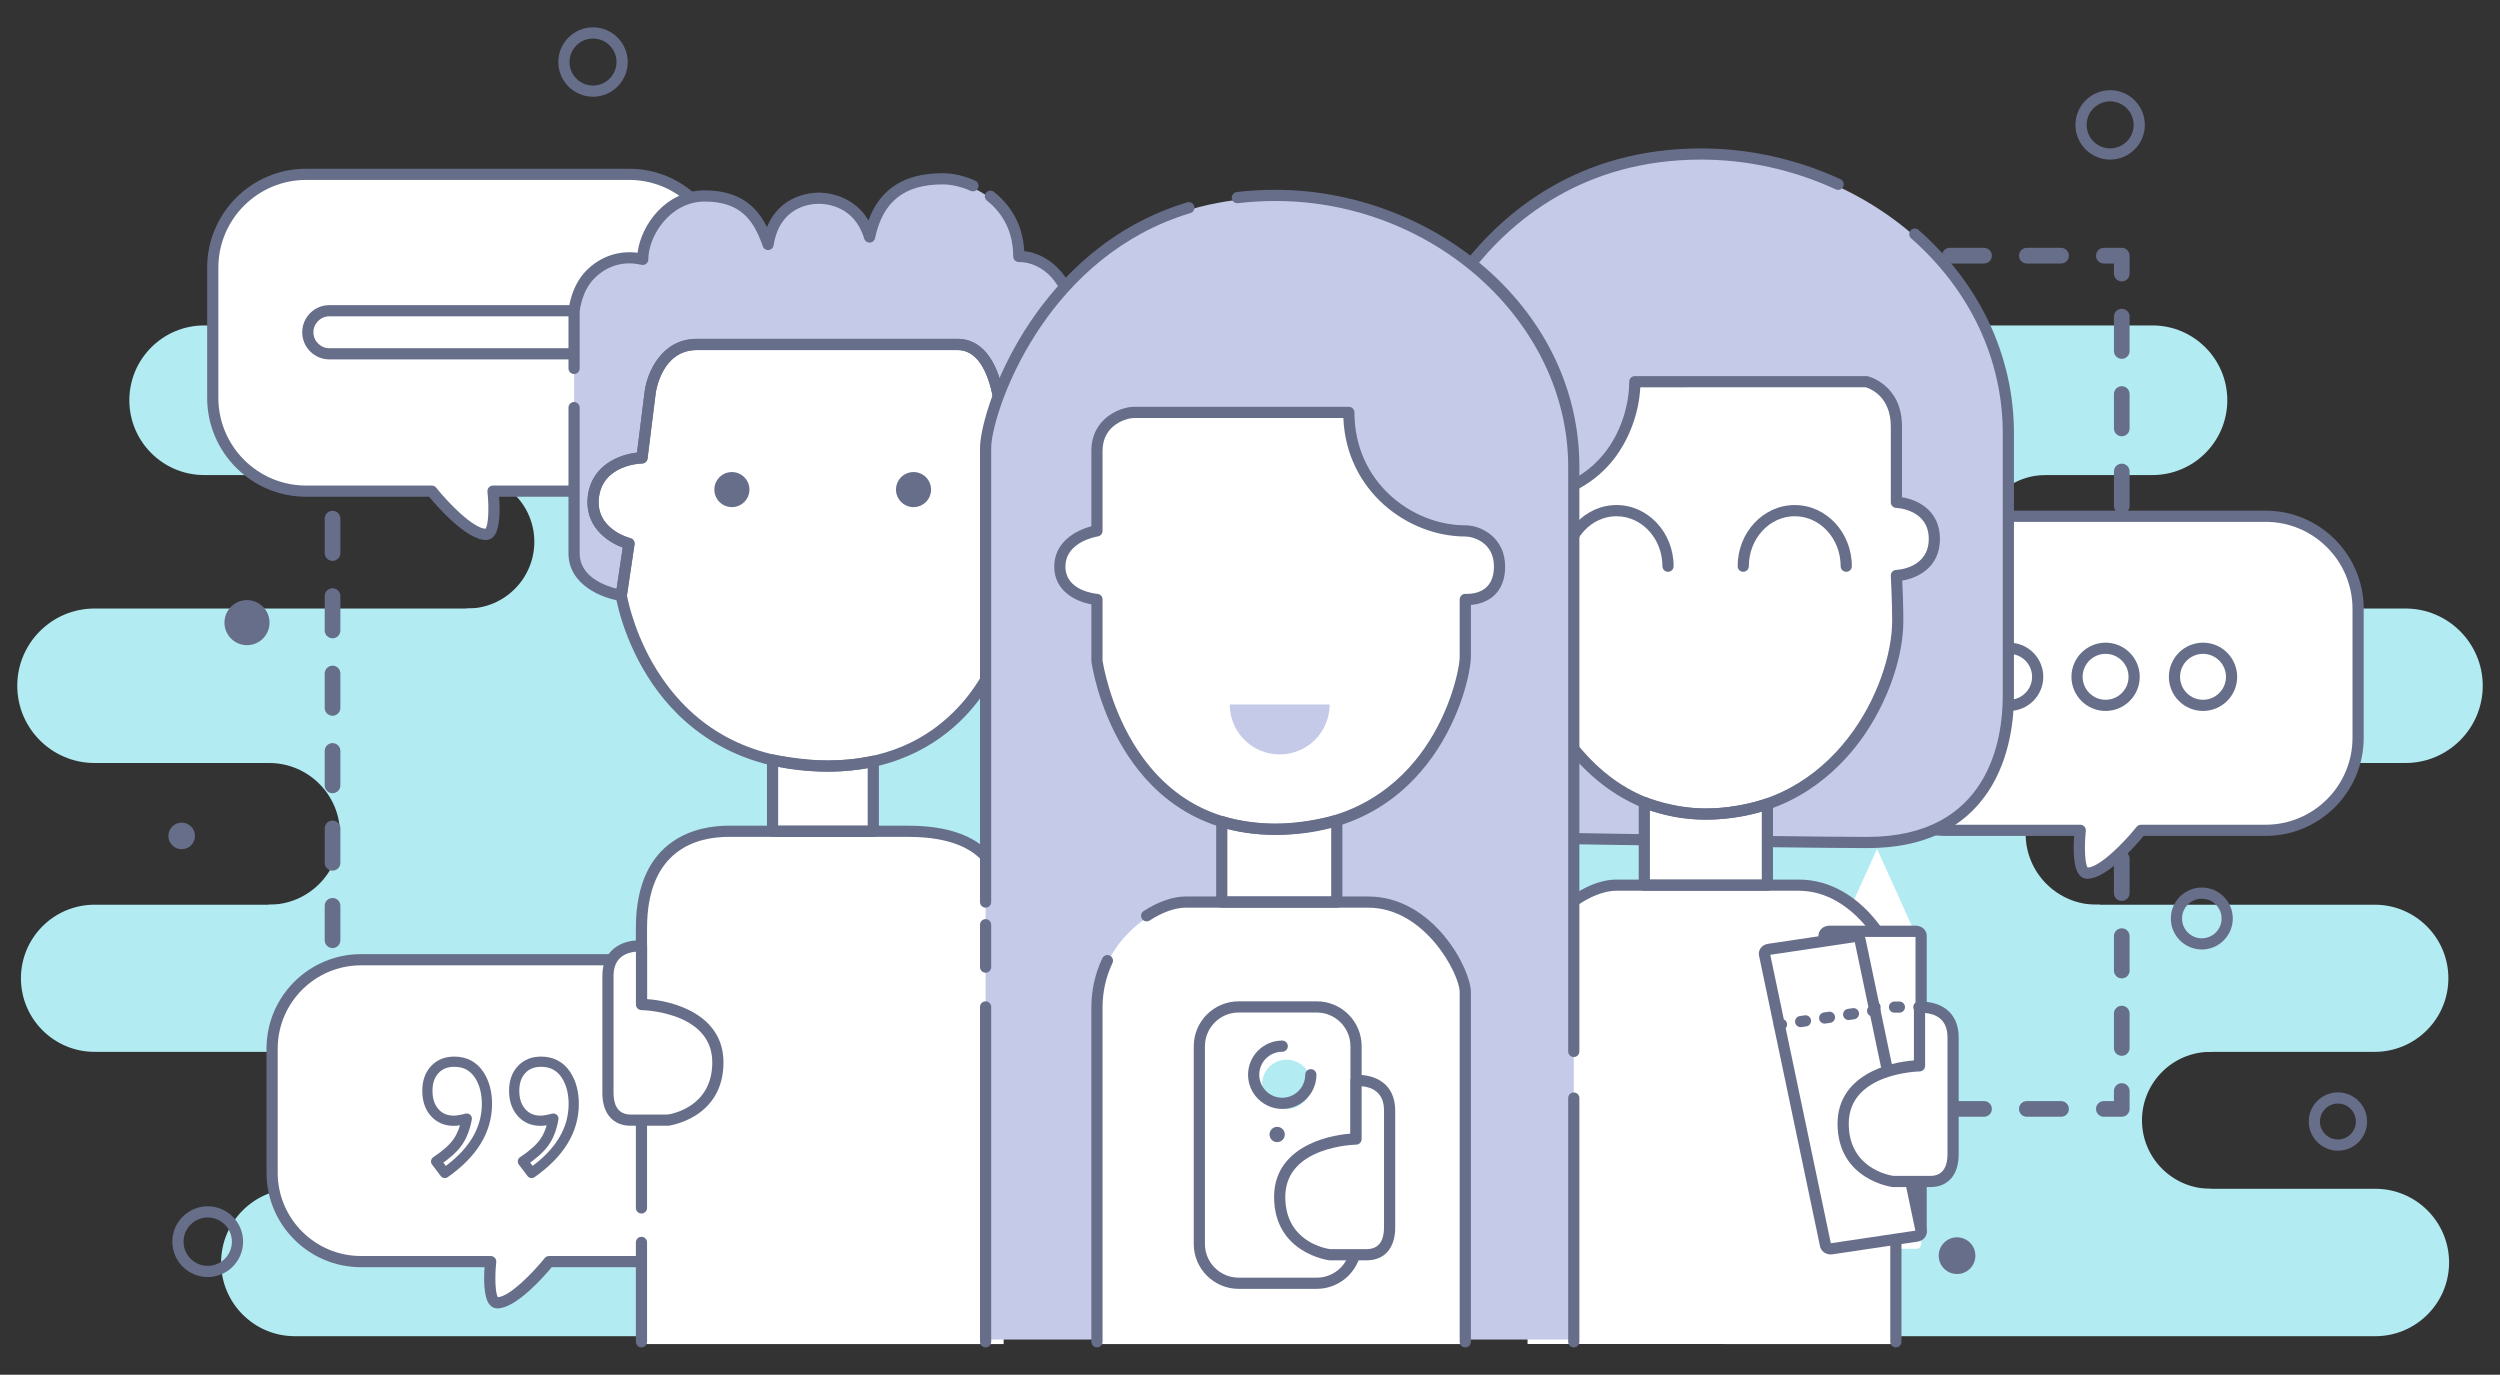 <?xml version="1.0" encoding="utf-8"?>
<!-- Generator: Adobe Illustrator 17.0.0, SVG Export Plug-In . SVG Version: 6.00 Build 0)  -->
<!DOCTYPE svg PUBLIC "-//W3C//DTD SVG 1.1//EN" "http://www.w3.org/Graphics/SVG/1.1/DTD/svg11.dtd">
<svg version="1.1" id="Capa_1" xmlns:x="http://ns.adobe.com/Extensibility/1.0/" xmlns:i="http://ns.adobe.com/AdobeIllustrator/10.0/" xmlns:graph="http://ns.adobe.com/Graphs/1.0/"
	 xmlns="http://www.w3.org/2000/svg" xmlns:xlink="http://www.w3.org/1999/xlink" x="0px" y="0px" width="1224px"
	 height="673.067px" viewBox="0 0 1224 673.067" enable-background="new 0 0 1224 673.067" xml:space="preserve">
<rect x="0" y="0" width="1224" height="673.067" fill="#333333" stroke="none"/>
<g>
	<g>
		<g>
			<g>
				<g>
					<g>
						<path fill="#B2EBF2" d="M1177.734,299.577H46.266l0,0h0c-19.977,0-36.172,16.195-36.172,36.172
							c0,19.977,16.195,36.172,36.172,36.172h0l0,0h1131.468c19.977,0,36.172-16.195,36.172-36.172
							C1213.906,315.772,1197.711,299.577,1177.734,299.577z"/>
					</g>
				</g>
			</g>
			<g>
				<g>
					<g>
						<path fill="#B2EBF2" d="M1177.734,373.565H46.266c-20.852,0-37.816-16.964-37.816-37.816
							c0-20.852,16.964-37.815,37.816-37.815h1131.467c20.852,0,37.816,16.964,37.816,37.815
							C1215.55,356.601,1198.585,373.565,1177.734,373.565z M46.266,301.222c-19.039,0-34.528,15.489-34.528,34.527
							c0,19.039,15.489,34.528,34.528,34.528h1131.467c19.039,0,34.528-15.489,34.528-34.528c0-19.039-15.49-34.527-34.528-34.527
							H46.266z"/>
					</g>
				</g>
			</g>
		</g>
		<g>
			<g>
				<g>
					<g>
						<path fill="#B2EBF2" d="M1162.981,583.672H144.341c-19.023,0-34.444,15.421-34.444,34.444
							c0,19.023,15.421,34.444,34.444,34.444h1018.64c19.023,0,34.444-15.421,34.444-34.444
							C1197.425,599.093,1182.004,583.672,1162.981,583.672z"/>
					</g>
				</g>
			</g>
			<g>
				<g>
					<g>
						<path fill="#B2EBF2" d="M1162.981,654.203H144.341c-19.899,0-36.087-16.188-36.087-36.087
							c0-19.899,16.189-36.087,36.087-36.087h1018.639c19.899,0,36.088,16.188,36.088,36.087
							C1199.068,638.015,1182.88,654.203,1162.981,654.203z M144.341,585.316c-18.085,0-32.799,14.713-32.799,32.799
							s14.714,32.799,32.799,32.799h1018.639c18.086,0,32.799-14.714,32.799-32.799s-14.713-32.799-32.799-32.799H144.341z"/>
					</g>
				</g>
			</g>
		</g>
		<g>
			<g>
				<g>
					<g>
						<path fill="#B2EBF2" d="M1047.068,548.505c0-19.422,15.745-35.167,35.167-35.167h-875.37
							c-19.422,0-35.167,15.745-35.167,35.167c0,19.422,15.745,35.167,35.167,35.167h875.37
							C1062.813,583.672,1047.068,567.927,1047.068,548.505z"/>
					</g>
				</g>
			</g>
			<g>
				<g>
					<g>
						<path fill="#B2EBF2" d="M1082.235,585.316h-875.37c-20.298,0-36.811-16.514-36.811-36.811s16.513-36.811,36.811-36.811h875.37
							c0.908,0,1.644,0.736,1.644,1.644c0,0.908-0.736,1.644-1.644,1.644c-18.484,0-33.523,15.039-33.523,33.523
							s15.039,33.523,33.523,33.523c0.908,0,1.644,0.736,1.644,1.644C1083.879,584.58,1083.142,585.316,1082.235,585.316z
							 M206.864,514.982c-18.485,0-33.523,15.039-33.523,33.523s15.038,33.523,33.523,33.523h860.167
							c-12.732-5.798-21.607-18.645-21.607-33.523s8.875-27.725,21.607-33.523H206.864z"/>
					</g>
				</g>
			</g>
		</g>
		<g>
			<g>
				<g>
					<g>
						<path fill="#B2EBF2" d="M1053.859,160.977H99.948c-19.319,0-34.98,15.661-34.98,34.98s15.661,34.98,34.98,34.98h953.912
							c19.319,0,34.98-15.661,34.98-34.98S1073.179,160.977,1053.859,160.977z"/>
					</g>
				</g>
			</g>
			<g>
				<g>
					<g>
						<path fill="#B2EBF2" d="M1053.86,232.582H99.947c-20.194,0-36.624-16.43-36.624-36.625c0-20.194,16.43-36.624,36.624-36.624
							h953.913c20.194,0,36.624,16.43,36.624,36.624C1090.484,216.153,1074.054,232.582,1053.86,232.582z M99.947,162.622
							c-18.382,0-33.336,14.955-33.336,33.336c0,18.382,14.954,33.337,33.336,33.337h953.913c18.381,0,33.336-14.955,33.336-33.337
							c0-18.381-14.954-33.336-33.336-33.336H99.947z"/>
					</g>
				</g>
			</g>
		</g>
		<g>
			<g>
				<g>
					<g>
						<path fill="#B2EBF2" d="M1162.71,444.588H46.266c-18.985,0-34.375,15.39-34.375,34.375c0,18.985,15.39,34.375,34.375,34.375
							H1162.71c18.985,0,34.375-15.39,34.375-34.375C1197.084,459.979,1181.694,444.588,1162.71,444.588z"/>
					</g>
				</g>
			</g>
			<g>
				<g>
					<g>
						<path fill="#B2EBF2" d="M1162.71,514.982H46.266c-19.861,0-36.019-16.158-36.019-36.019c0-19.861,16.158-36.019,36.019-36.019
							H1162.71c19.861,0,36.019,16.158,36.019,36.019C1198.729,498.824,1182.57,514.982,1162.71,514.982z M46.266,446.232
							c-18.048,0-32.731,14.682-32.731,32.731c0,18.049,14.683,32.731,32.731,32.731H1162.71c18.047,0,32.731-14.682,32.731-32.731
							c0-18.049-14.683-32.731-32.731-32.731H46.266z"/>
					</g>
				</g>
			</g>
		</g>
		<g>
			<g>
				<g>
					<g>
						<path fill="#B2EBF2" d="M967.147,265.258c0-18.954,15.365-34.32,34.32-34.32H228.931c18.954,0,34.32,15.365,34.32,34.32
							c0,18.954-15.365,34.32-34.32,34.32h772.536C982.513,299.577,967.147,284.212,967.147,265.258z"/>
					</g>
				</g>
			</g>
			<g>
				<g>
					<g>
						<path fill="#B2EBF2" d="M1001.468,301.222H228.931c-0.908,0-1.644-0.736-1.644-1.644c0-0.908,0.736-1.644,1.644-1.644
							c18.018,0,32.676-14.658,32.676-32.676c0-18.017-14.658-32.675-32.676-32.675c-0.908,0-1.644-0.736-1.644-1.644
							c0-0.908,0.736-1.644,1.644-1.644h772.536c0.908,0,1.644,0.736,1.644,1.644c0,0.908-0.736,1.644-1.644,1.644
							c-18.018,0-32.676,14.658-32.676,32.675c0,18.018,14.659,32.676,32.676,32.676c0.908,0,1.644,0.736,1.644,1.644
							C1003.112,300.486,1002.375,301.222,1001.468,301.222z M243.95,297.934h742.499c-12.352-5.7-20.946-18.204-20.946-32.676
							c0-14.472,8.593-26.975,20.945-32.675H243.95c12.351,5.7,20.945,18.203,20.945,32.675
							C264.895,279.73,256.302,292.234,243.95,297.934z"/>
					</g>
				</g>
			</g>
		</g>
		<g>
			<g>
				<g>
					<g>
						<path fill="#B2EBF2" d="M1027.533,444.589v-0.024c-0.319,0.009-0.637,0.023-0.958,0.024H1027.533z M1026.445,371.921
							c0.365,0,0.726,0.017,1.088,0.027v-0.027H1026.445z M168.121,408.255c0,20.067-16.267,36.334-36.334,36.334v0h894.528
							c-20.008-0.07-36.206-16.308-36.206-36.332c0-20.067,16.268-36.335,36.335-36.335H131.787
							C151.854,371.921,168.121,388.188,168.121,408.255z"/>
					</g>
				</g>
			</g>
			<g>
				<g>
					<g>
						<path fill="#B2EBF2" d="M1027.533,446.232h-0.958c-0.044,0-0.087-0.002-0.13-0.005c-0.043,0.003-0.086,0.005-0.13,0.005
							H131.787c-0.908,0-1.644-0.736-1.644-1.644s0.736-1.644,1.644-1.644c19.128,0,34.69-15.562,34.69-34.69
							c0-19.127-15.562-34.69-34.69-34.69c-0.908,0-1.644-0.736-1.644-1.644s0.736-1.644,1.644-1.644h895.745
							c0.908,0,1.644,0.736,1.644,1.644c0,0.444-0.18,0.884-0.499,1.193c-0.32,0.31-0.719,0.505-1.194,0.477l-0.301-0.01
							c-0.245-0.009-0.49-0.017-0.737-0.017c-19.128,0-34.691,15.562-34.691,34.692c0,19.061,15.507,34.621,34.567,34.687
							c0.042,0,0.083,0.002,0.124,0.005c0.245-0.018,0.503-0.012,0.752-0.019l0.291-0.009c0.438-0.035,0.871,0.155,1.191,0.465
							c0.317,0.31,0.497,0.735,0.497,1.178C1029.177,445.472,1028.44,446.232,1027.533,446.232z M147.242,442.944h863.761
							c-13.263-5.935-22.536-19.265-22.536-34.687c0-15.442,9.262-28.761,22.525-34.692H147.242
							c13.261,5.931,22.523,19.248,22.523,34.69C169.765,423.696,160.503,437.014,147.242,442.944z"/>
					</g>
				</g>
			</g>
		</g>
	</g>
	<g>
		<g>
			<g>
				<path fill="#676E8A" d="M290.34,47.359c-9.367,0-16.988-7.621-16.988-16.988s7.621-16.988,16.988-16.988
					c9.367,0,16.988,7.621,16.988,16.988S299.707,47.359,290.34,47.359z M290.34,18.864c-6.345,0-11.508,5.163-11.508,11.508
					s5.163,11.508,11.508,11.508c6.345,0,11.508-5.163,11.508-11.508S296.685,18.864,290.34,18.864z"/>
			</g>
		</g>
		<g>
			<g>
				<circle fill="#676E8A" cx="120.929" cy="304.846" r="11.031"/>
			</g>
		</g>
		<g>
			<g>
				<circle fill="#676E8A" cx="88.946" cy="409.268" r="6.508"/>
			</g>
		</g>
		<g>
			<g>
				<path fill="#676E8A" d="M101.697,625.24c-9.55,0-17.32-7.769-17.32-17.32c0-9.55,7.77-17.32,17.32-17.32
					s17.32,7.769,17.32,17.32C119.017,617.47,111.248,625.24,101.697,625.24z M101.697,596.08c-6.529,0-11.84,5.311-11.84,11.84
					c0,6.529,5.311,11.84,11.84,11.84c6.528,0,11.84-5.311,11.84-11.84C113.537,601.391,108.226,596.08,101.697,596.08z"/>
			</g>
		</g>
		<g>
			<g>
				<path fill="#676E8A" d="M1033.127,78.137c-9.367,0-16.988-7.621-16.988-16.988s7.621-16.988,16.988-16.988
					s16.988,7.621,16.988,16.988S1042.494,78.137,1033.127,78.137z M1033.127,49.641c-6.346,0-11.508,5.163-11.508,11.508
					s5.162,11.508,11.508,11.508s11.508-5.163,11.508-11.508S1039.473,49.641,1033.127,49.641z"/>
			</g>
		</g>
		<g>
			<g>
				<path fill="#676E8A" d="M1078.008,464.872c-8.362,0-15.166-6.804-15.166-15.167s6.804-15.167,15.166-15.167
					c8.363,0,15.167,6.804,15.167,15.167S1086.371,464.872,1078.008,464.872z M1078.008,440.017c-5.341,0-9.686,4.345-9.686,9.687
					s4.345,9.687,9.686,9.687c5.342,0,9.687-4.345,9.687-9.687S1083.35,440.017,1078.008,440.017z"/>
			</g>
		</g>
		<g>
			<g>
				<path fill="#676E8A" d="M1144.645,563.377c-7.873,0-14.279-6.406-14.279-14.279s6.406-14.279,14.279-14.279
					c7.874,0,14.28,6.406,14.28,14.279S1152.52,563.377,1144.645,563.377z M1144.645,540.299c-4.852,0-8.799,3.947-8.799,8.799
					s3.947,8.799,8.799,8.799c4.853,0,8.8-3.947,8.8-8.799S1149.498,540.299,1144.645,540.299z"/>
			</g>
		</g>
		<g>
			<g>
				<circle fill="#676E8A" cx="958.167" cy="614.774" r="8.981"/>
			</g>
		</g>
		<g>
			<g>
				<g>
					<path fill="#676E8A" d="M162.813,464.181c-2.119,0-3.836-1.718-3.836-3.836v-16.851c0-2.118,1.717-3.836,3.836-3.836
						s3.836,1.718,3.836,3.836v16.851C166.649,462.463,164.932,464.181,162.813,464.181z M162.813,426.266
						c-2.119,0-3.836-1.718-3.836-3.836v-16.851c0-2.118,1.717-3.836,3.836-3.836s3.836,1.718,3.836,3.836v16.851
						C166.649,424.548,164.932,426.266,162.813,426.266z M162.813,388.35c-2.119,0-3.836-1.718-3.836-3.836v-16.851
						c0-2.118,1.717-3.836,3.836-3.836s3.836,1.718,3.836,3.836v16.851C166.649,386.632,164.932,388.35,162.813,388.35z
						 M162.813,350.435c-2.119,0-3.836-1.718-3.836-3.836v-16.851c0-2.119,1.717-3.836,3.836-3.836s3.836,1.717,3.836,3.836v16.851
						C166.649,348.717,164.932,350.435,162.813,350.435z M162.813,312.519c-2.119,0-3.836-1.717-3.836-3.836v-16.851
						c0-2.119,1.717-3.836,3.836-3.836s3.836,1.717,3.836,3.836v16.851C166.649,310.802,164.932,312.519,162.813,312.519z
						 M162.813,274.604c-2.119,0-3.836-1.717-3.836-3.836v-16.851c0-2.119,1.717-3.836,3.836-3.836s3.836,1.717,3.836,3.836v16.851
						C166.649,272.886,164.932,274.604,162.813,274.604z"/>
				</g>
			</g>
		</g>
		<g>
			<g>
				<g>
					<path fill="#676E8A" d="M1009.091,546.766h-16.762c-2.118,0-3.836-1.718-3.836-3.836c0-2.118,1.718-3.836,3.836-3.836h16.762
						c2.118,0,3.836,1.718,3.836,3.836C1012.927,545.048,1011.209,546.766,1009.091,546.766z M971.376,546.766h-16.762
						c-2.118,0-3.836-1.718-3.836-3.836c0-2.118,1.718-3.836,3.836-3.836h16.762c2.118,0,3.836,1.718,3.836,3.836
						C975.212,545.048,973.494,546.766,971.376,546.766z"/>
				</g>
			</g>
			<g>
				<g>
					<path fill="#676E8A" d="M1038.813,546.766h-8.768c-2.118,0-3.836-1.718-3.836-3.836c0-2.118,1.718-3.836,3.836-3.836h4.932
						v-4.932c0-2.118,1.718-3.836,3.836-3.836c2.118,0,3.836,1.718,3.836,3.836v8.768
						C1042.649,545.048,1040.931,546.766,1038.813,546.766z"/>
				</g>
			</g>
			<g>
				<g>
					<path fill="#676E8A" d="M1038.813,516.934c-2.118,0-3.836-1.718-3.836-3.836v-16.851c0-2.118,1.718-3.836,3.836-3.836
						c2.118,0,3.836,1.718,3.836,3.836v16.851C1042.649,515.217,1040.931,516.934,1038.813,516.934z M1038.813,479.019
						c-2.118,0-3.836-1.718-3.836-3.836v-16.851c0-2.118,1.718-3.836,3.836-3.836c2.118,0,3.836,1.718,3.836,3.836v16.851
						C1042.649,477.301,1040.931,479.019,1038.813,479.019z M1038.813,441.103c-2.118,0-3.836-1.718-3.836-3.836v-16.851
						c0-2.118,1.718-3.836,3.836-3.836c2.118,0,3.836,1.718,3.836,3.836v16.851C1042.649,439.386,1040.931,441.103,1038.813,441.103
						z M1038.813,403.188c-2.118,0-3.836-1.718-3.836-3.836v-16.851c0-2.118,1.718-3.836,3.836-3.836
						c2.118,0,3.836,1.718,3.836,3.836v16.851C1042.649,401.47,1040.931,403.188,1038.813,403.188z M1038.813,365.272
						c-2.118,0-3.836-1.718-3.836-3.836v-16.851c0-2.118,1.718-3.836,3.836-3.836c2.118,0,3.836,1.718,3.836,3.836v16.851
						C1042.649,363.555,1040.931,365.272,1038.813,365.272z M1038.813,327.357c-2.118,0-3.836-1.717-3.836-3.836v-16.851
						c0-2.119,1.718-3.836,3.836-3.836c2.118,0,3.836,1.717,3.836,3.836v16.851C1042.649,325.64,1040.931,327.357,1038.813,327.357z
						 M1038.813,289.441c-2.118,0-3.836-1.717-3.836-3.836v-16.851c0-2.119,1.718-3.836,3.836-3.836
						c2.118,0,3.836,1.717,3.836,3.836v16.851C1042.649,287.724,1040.931,289.441,1038.813,289.441z M1038.813,251.526
						c-2.118,0-3.836-1.717-3.836-3.836v-16.851c0-2.119,1.718-3.836,3.836-3.836c2.118,0,3.836,1.717,3.836,3.836v16.851
						C1042.649,249.808,1040.931,251.526,1038.813,251.526z M1038.813,213.61c-2.118,0-3.836-1.717-3.836-3.836v-16.851
						c0-2.119,1.718-3.836,3.836-3.836c2.118,0,3.836,1.717,3.836,3.836v16.851C1042.649,211.893,1040.931,213.61,1038.813,213.61z
						 M1038.813,175.695c-2.118,0-3.836-1.717-3.836-3.836v-16.851c0-2.119,1.718-3.836,3.836-3.836
						c2.118,0,3.836,1.717,3.836,3.836v16.851C1042.649,173.977,1040.931,175.695,1038.813,175.695z"/>
				</g>
			</g>
			<g>
				<g>
					<path fill="#676E8A" d="M1038.813,137.779c-2.118,0-3.836-1.717-3.836-3.836v-4.932h-4.932c-2.118,0-3.836-1.717-3.836-3.836
						c0-2.119,1.718-3.836,3.836-3.836h8.768c2.118,0,3.836,1.717,3.836,3.836v8.768
						C1042.649,136.062,1040.931,137.779,1038.813,137.779z"/>
				</g>
			</g>
			<g>
				<g>
					<path fill="#676E8A" d="M1009.091,129.011h-16.762c-2.118,0-3.836-1.717-3.836-3.836c0-2.119,1.718-3.836,3.836-3.836h16.762
						c2.118,0,3.836,1.717,3.836,3.836C1012.927,127.294,1011.209,129.011,1009.091,129.011z M971.376,129.011h-16.762
						c-2.118,0-3.836-1.717-3.836-3.836c0-2.119,1.718-3.836,3.836-3.836h16.762c2.118,0,3.836,1.717,3.836,3.836
						C975.212,127.294,973.494,129.011,971.376,129.011z"/>
				</g>
			</g>
		</g>
	</g>
	<g>
		<g>
			<path fill="#FFFFFF" d="M907.162,361.241c0,25.009,20.274,45.283,45.283,45.283h66.058c0,0-2.275,20.988,3.405,20.988
				c9.498,0,26.322-20.988,26.322-20.988h61.011c25.009,0,45.283-20.274,45.283-45.283v-63.203
				c0-25.009-20.274-45.283-45.283-45.283H952.445c-25.009,0-45.283,20.274-45.283,45.283V361.241z"/>
			<path fill="#676E8A" d="M1021.908,430.252c-1.434,0-2.728-0.596-3.742-1.725c-3.263-3.637-3.078-13.55-2.661-19.262h-63.06
				c-26.48,0-48.023-21.543-48.023-48.023v-63.203c0-26.48,21.543-48.023,48.023-48.023h156.796
				c26.48,0,48.024,21.543,48.024,48.023v63.203c0,26.48-21.543,48.023-48.024,48.023h-59.711
				C1045.661,413.935,1031.46,430.252,1021.908,430.252z M952.445,255.494c-23.459,0-42.544,19.085-42.544,42.544v63.203
				c0,23.459,19.085,42.543,42.544,42.543h66.058c0.778,0,1.519,0.331,2.039,0.91c0.519,0.579,0.768,1.352,0.685,2.125
				c-0.861,7.971-0.417,16.33,0.922,17.947c6.039-0.317,17.839-12.34,23.944-19.955c0.519-0.649,1.306-1.026,2.137-1.026h61.012
				c23.459,0,42.544-19.085,42.544-42.543v-63.203c0-23.458-19.085-42.544-42.544-42.544H952.445z"/>
		</g>
		<g>
			<g>
				<path fill="#676E8A" d="M1030.896,348.085c-9.22,0-16.72-7.501-16.72-16.72s7.501-16.72,16.72-16.72s16.72,7.501,16.72,16.72
					S1040.115,348.085,1030.896,348.085z M1030.896,320.125c-6.198,0-11.24,5.042-11.24,11.24s5.042,11.24,11.24,11.24
					s11.24-5.042,11.24-11.24S1037.094,320.125,1030.896,320.125z"/>
			</g>
			<g>
				<path fill="#676E8A" d="M1078.597,348.085c-9.22,0-16.72-7.501-16.72-16.72s7.501-16.72,16.72-16.72s16.72,7.501,16.72,16.72
					S1087.816,348.085,1078.597,348.085z M1078.597,320.125c-6.198,0-11.24,5.042-11.24,11.24s5.042,11.24,11.24,11.24
					s11.24-5.042,11.24-11.24S1084.795,320.125,1078.597,320.125z"/>
			</g>
			<g>
				<path fill="#676E8A" d="M983.673,348.085c-9.22,0-16.72-7.501-16.72-16.72s7.501-16.72,16.72-16.72
					c9.22,0,16.72,7.501,16.72,16.72S992.892,348.085,983.673,348.085z M983.673,320.125c-6.198,0-11.24,5.042-11.24,11.24
					s5.042,11.24,11.24,11.24c6.198,0,11.24-5.042,11.24-11.24S989.871,320.125,983.673,320.125z"/>
			</g>
		</g>
	</g>
	<g>
		<g>
			<path fill="#FFFFFF" d="M133.221,574.158c0,24.037,19.486,43.523,43.523,43.523h63.491c0,0-2.187,20.172,3.273,20.172
				c9.129,0,25.299-20.172,25.299-20.172h58.64c24.037,0,43.523-19.486,43.523-43.523v-60.746c0-24.037-19.486-43.523-43.523-43.523
				H176.745c-24.037,0-43.523,19.486-43.523,43.523V574.158z"/>
			<path fill="#676E8A" d="M243.508,640.594c-1.41,0-2.681-0.585-3.675-1.693c-3.14-3.5-2.989-12.957-2.593-18.48h-60.495
				c-25.51,0-46.263-20.753-46.263-46.263v-60.746c0-25.51,20.754-46.264,46.263-46.264h150.703
				c25.51,0,46.263,20.754,46.263,46.264v60.746c0,25.51-20.754,46.263-46.263,46.263h-57.34
				C266.337,624.968,252.708,640.594,243.508,640.594z M176.745,472.628c-22.488,0-40.783,18.296-40.783,40.784v60.746
				c0,22.488,18.295,40.783,40.783,40.783h63.491c0.778,0,1.519,0.331,2.039,0.91c0.52,0.579,0.768,1.352,0.685,2.125
				c-0.813,7.532-0.411,15.476,0.832,17.129c5.784-0.374,17.041-11.856,22.878-19.137c0.52-0.649,1.306-1.026,2.138-1.026h58.64
				c22.488,0,40.783-18.295,40.783-40.783v-60.746c0-22.488-18.295-40.784-40.783-40.784H176.745z"/>
		</g>
		<g>
			<path fill="none" stroke="#676E8A" stroke-width="5" stroke-linecap="round" stroke-linejoin="round" stroke-miterlimit="10" d="
				M213.518,568.645c4.8-3.187,8.283-6.287,10.445-9.298c2.164-3.011,3.689-6.904,4.578-11.683
				c-2.785,0.705-4.889,1.057-6.311,1.057c-3.911,0-7.052-1.337-9.423-4.01c-2.37-2.675-3.556-6.215-3.556-10.623
				c0-4.35,1.2-7.816,3.6-10.402c2.4-2.587,5.586-3.879,9.556-3.879c5.333,0,9.423,2.178,12.267,6.534
				c2.489,3.884,3.734,8.593,3.734,14.127c0,12.892-6.874,24.164-20.624,33.818L213.518,568.645z M256.009,568.645
				c4.8-3.187,8.283-6.287,10.445-9.298c2.164-3.011,3.66-6.904,4.489-11.683c-2.726,0.705-4.8,1.057-6.223,1.057
				c-3.911,0-7.052-1.352-9.423-4.054c-2.37-2.705-3.556-6.23-3.556-10.579c0-4.35,1.2-7.816,3.6-10.402
				c2.4-2.587,5.586-3.879,9.556-3.879c5.334,0,9.423,2.178,12.268,6.534c2.489,3.884,3.733,8.593,3.733,14.127
				c0,12.892-6.874,24.164-20.624,33.818L256.009,568.645z"/>
		</g>
	</g>
	<g>
		<g>
			<path fill="#FFFFFF" d="M353.693,194.787c0,25.228-20.451,45.679-45.679,45.679h-66.635c0,0,2.295,21.171-3.435,21.171
				c-9.581,0-26.552-21.171-26.552-21.171h-61.544c-25.228,0-45.679-20.451-45.679-45.679v-63.755
				c0-25.228,20.451-45.679,45.679-45.679h158.166c25.228,0,45.679,20.451,45.679,45.679V194.787z"/>
			<path fill="#676E8A" d="M237.944,264.377c-9.63,0-23.962-16.475-27.853-21.171h-60.244c-26.698,0-48.419-21.721-48.419-48.419
				v-63.754c0-26.698,21.721-48.419,48.419-48.419h158.166c26.698,0,48.419,21.721,48.419,48.419v63.754
				c0,26.698-21.721,48.419-48.419,48.419h-63.637c0.423,5.754,0.615,15.77-2.676,19.439
				C240.684,263.779,239.385,264.377,237.944,264.377z M149.848,88.094c-23.677,0-42.939,19.262-42.939,42.939v63.754
				c0,23.677,19.262,42.939,42.939,42.939h61.544c0.831,0,1.618,0.378,2.137,1.026c6.169,7.69,18.095,19.834,24.184,20.139
				c1.363-1.61,1.816-10.062,0.941-18.13c-0.084-0.774,0.165-1.547,0.684-2.126c0.52-0.579,1.261-0.91,2.039-0.91h66.636
				c23.677,0,42.939-19.262,42.939-42.939v-63.754c0-23.677-19.262-42.939-42.939-42.939H149.848z"/>
		</g>
		<g>
			<path fill="#676E8A" d="M296.614,175.96H161.249c-7.325,0-13.285-5.959-13.285-13.284c0-7.325,5.959-13.285,13.285-13.285
				h135.366c7.325,0,13.285,5.959,13.285,13.285C309.899,170,303.939,175.96,296.614,175.96z M161.249,154.871
				c-4.304,0-7.805,3.501-7.805,7.805c0,4.303,3.501,7.804,7.805,7.804h135.366c4.304,0,7.805-3.501,7.805-7.804
				c0-4.304-3.501-7.805-7.805-7.805H161.249z"/>
		</g>
	</g>
	<g>
		<g>
			<g>
				<path fill="#C5CAE8" d="M304.175,292.588c0,0-23.107-3.288-23.107-20.55c0-22.65,0-118.367,0-118.367s0.731-10.96,8.037-18.267
					s16.714-9.407,25.573-7.307c0-12.421,11.325-31.053,30.322-31.053c18.997,0,26.39,10.241,31.053,23.746
					c3.288-20.74,19.728-22.65,24.842-22.65s19.728,1.911,24.842,18.997c5.115-24.112,21.554-28.496,35.802-28.496
					s37.264,11.409,37.264,37.994c13.883,0,25.573,13.152,25.573,27.765s0,82.565,0,82.565l-35.802-0.731
					c0,0,0.829-47.81,0.829-39.591c0,8.22-0.829-26.899-20.557-26.899s-107.219,0-127.677,0c-19.791,0-22.839,23.381-22.839,23.381
					l-4.019,32.149c0,0-21.189,0.365-23.746,18.632s17.383,23.337,17.383,23.337L304.175,292.588z"/>
			</g>
		</g>
		<g>
			<g>
				<path fill="#FFFFFF" d="M304.175,292.588l3.775-25.344c0,0-19.94-5.07-17.383-23.337s23.746-18.632,23.746-18.632l4.019-32.149
					c0,0,3.048-23.381,22.839-23.381c20.458,0,107.95,0,127.677,0s20.557,35.119,20.557,26.899c0-8.22,0,39.591,0,39.591v83.295
					c0,0-17.269,56.626-84.125,56.626C317.236,376.157,304.175,292.588,304.175,292.588z"/>
			</g>
		</g>
		<g>
			<g>
				<path fill="#FFFFFF" d="M378.246,411.379h49.32v-37.544c0,0-9.499,2.322-22.285,2.322c-12.787,0-27.034-2.957-27.034-2.957
					V411.379z"/>
			</g>
		</g>
		<g>
			<g>
				<path fill="#FFFFFF" d="M491.386,658.039c0,0,0-200.558,0-209.737c0-13.883-1.981-40.211-46.737-40.211
					c-29.554,0-72.855,0-87.976,0c-19.785,0-42.613,9.662-42.613,47.423c0,30.816,0,202.525,0,202.525H491.386z"/>
			</g>
		</g>
		<g>
			<g>
				<circle fill="#676E8A" cx="358.335" cy="239.706" r="8.585"/>
			</g>
		</g>
		<g>
			<g>
				<circle fill="#676E8A" cx="447.268" cy="239.706" r="8.585"/>
			</g>
		</g>
		<g>
			<g>
				<g>
					<path fill="#676E8A" d="M281.068,183.125c-1.513,0-2.74-1.227-2.74-2.74v-27.811c0-0.061,0.002-0.121,0.006-0.182
						c0.033-0.49,0.89-12.079,8.834-20.022c6.783-6.783,15.745-9.833,24.979-8.618c1.717-13.696,13.902-30.544,32.854-30.544
						c17.435,0,25.681,8.231,30.521,17.984c6.42-15.975,21.94-16.888,25.374-16.888c3.041,0,16.727,0.745,24.307,13.604
						c5.683-15.527,17.639-23.103,36.338-23.103c5.022,0,10.679,1.293,15.93,3.64c1.381,0.618,2,2.238,1.383,3.62
						c-0.616,1.381-2.236,2.004-3.62,1.383c-4.562-2.039-9.425-3.163-13.693-3.163c-18.788,0-29.312,8.365-33.122,26.324
						c-0.26,1.225-1.318,2.118-2.569,2.17c-1.254,0.045-2.378-0.753-2.737-1.952c-4.733-15.814-18.202-17.043-22.217-17.043
						c-4.436,0-19.145,1.467-22.137,20.34c-0.197,1.242-1.214,2.19-2.466,2.3c-1.246,0.117-2.419-0.646-2.83-1.835
						c-4.539-13.145-11.116-21.901-28.463-21.901c-16.837,0-27.583,16.769-27.583,28.313c0,0.838-0.383,1.63-1.041,2.149
						c-0.658,0.52-1.517,0.71-2.331,0.517c-8.562-2.031-16.73,0.305-23.004,6.578c-6.203,6.203-7.154,15.503-7.235,16.436v27.704
						C283.808,181.899,282.581,183.125,281.068,183.125z"/>
				</g>
			</g>
			<g>
				<g>
					<path fill="#676E8A" d="M304.178,294.232c-0.128,0-0.258-0.009-0.389-0.028c-8.806-1.253-25.461-7.728-25.461-23.263v-71.376
						c0-1.513,1.227-2.74,2.74-2.74c1.513,0,2.74,1.227,2.74,2.74v71.376c0,11.467,12.479,15.877,18.084,17.278l3.002-20.153
						c-7.88-2.849-19.112-10.838-17.041-25.635c2.073-14.807,15.488-19.927,24.022-20.839l3.738-29.902
						c1.163-8.926,7.999-25.781,25.557-25.781h127.678c7.838,0,17.954,4.716,22.48,26.709c0.817,0.891,0.817,2.325,0.817,2.93
						c0,0.441,0,1.014-0.101,1.587c-0.178,7.103-0.549,27.836-0.68,35.319l30.275,0.618v-79.768
						c0-13.331-10.67-25.025-22.833-25.025c-1.513,0-2.74-1.227-2.74-2.74c0-14.206-6.989-22.682-12.851-27.291
						c-1.19-0.935-1.396-2.658-0.461-3.847c0.936-1.19,2.659-1.396,3.847-0.461c6.451,5.071,14.074,14.147,14.875,29.008
						c13.94,1.555,25.642,15.073,25.642,30.356v82.564c0,0.736-0.297,1.442-0.823,1.957c-0.527,0.515-1.26,0.794-1.973,0.782
						l-35.802-0.73c-1.51-0.031-2.71-1.277-2.684-2.787c0.005-0.298,0.513-29.511,0.73-38.151c-0.042-0.215-0.091-0.486-0.148-0.809
						c-2.841-16.187-8.917-24.743-17.571-24.743H341.17c-17.114,0-20.008,20.142-20.122,20.999l-4.016,32.131
						c-0.169,1.353-1.308,2.376-2.671,2.4c-0.765,0.017-18.884,0.584-21.08,16.272c-2.192,15.656,14.628,20.119,15.345,20.302
						c1.362,0.346,2.242,1.668,2.035,3.059l-3.774,25.343C306.683,293.254,305.514,294.232,304.178,294.232z"/>
				</g>
			</g>
			<g>
				<g>
					<path fill="#676E8A" d="M489.356,199.531c-0.001,0-0.001,0-0.002,0c-1.239-0.001-2.366-0.931-2.686-2.128
						c-0.068-0.255-0.1-0.518-0.093-0.781c0.016-0.606,0.032-1.204,0.087-1.76c-0.001-0.032-0.002-0.058-0.002-0.079l0.01-0.001
						c0.177-1.654,0.727-2.922,2.721-2.922c1.828,0,2.754,1.241,2.754,3.689c0,0.474-0.003,0.816-0.011,1.04
						C492.051,198.917,490.282,199.531,489.356,199.531z M489.357,194.051c-0.724,0-1.352,0.28-1.822,0.697l1.813-0.072l0.011-0.626
						C489.358,194.051,489.357,194.051,489.357,194.051z"/>
				</g>
			</g>
			<g>
				<g>
					<path fill="#676E8A" d="M405.28,377.801c-46.677,0-72.439-23.372-85.832-42.979c-14.453-21.16-17.843-42.03-17.981-42.907
						c-0.043-0.274-0.043-0.553-0.003-0.827l3.429-23.021c-7.88-2.849-19.112-10.838-17.041-25.635
						c2.073-14.807,15.487-19.927,24.022-20.839l3.738-29.902c1.163-8.926,7.999-25.781,25.557-25.781h127.678
						c7.841,0,17.962,4.721,22.487,26.743c0.501,0.497,0.811,1.185,0.811,1.946v123.836c0,0.271-0.04,0.54-0.119,0.8
						c-0.184,0.602-4.642,14.901-17.571,29.341C462.519,361.908,440.828,377.801,405.28,377.801z M306.951,291.458
						c0.536,2.934,4.372,21.832,17.14,40.444c18.399,26.821,45.715,40.42,81.19,40.42c26.823,0,48.671-9.161,64.936-27.227
						c11.091-12.32,15.676-24.826,16.448-27.097V197.283c-0.116-0.405-0.186-0.806-0.246-1.146
						c-2.842-16.189-8.918-24.747-17.571-24.747H341.17c-17.114,0-20.008,20.142-20.122,20.999l-4.016,32.131
						c-0.169,1.353-1.307,2.376-2.671,2.4c-0.765,0.017-18.884,0.584-21.08,16.272c-2.181,15.574,14.634,20.117,15.35,20.303
						c1.357,0.352,2.235,1.671,2.029,3.057L306.951,291.458z"/>
				</g>
			</g>
			<g>
				<g>
					<path fill="#676E8A" d="M427.566,409.735h-49.32c-1.513,0-2.74-1.227-2.74-2.74v-34.891c0-0.824,0.371-1.604,1.01-2.125
						s1.479-0.724,2.286-0.559c0.14,0.029,14.133,2.901,26.478,2.901c12.314,0,21.543-2.222,21.635-2.244
						c0.816-0.199,1.68-0.013,2.342,0.506c0.662,0.52,1.048,1.314,1.048,2.156v34.256
						C430.306,408.508,429.079,409.735,427.566,409.735z M380.986,404.255h43.84v-28.162c-3.945,0.71-11.008,1.708-19.545,1.708
						c-9.334,0-19.273-1.509-24.294-2.393V404.255z"/>
				</g>
			</g>
			<g>
				<g>
					<path fill="#676E8A" d="M314.06,659.683c-1.513,0-2.74-1.227-2.74-2.74v-48.665c0-1.513,1.227-2.74,2.74-2.74
						c1.513,0,2.74,1.227,2.74,2.74v48.665C316.8,658.456,315.573,659.683,314.06,659.683z"/>
				</g>
			</g>
			<g>
				<g>
					<path fill="#676E8A" d="M491.386,650.915c-1.513,0-2.74-1.227-2.74-2.74V447.206c0-11.213,0-37.471-43.998-37.471h-87.976
						c-14.891,0-39.873,5.805-39.873,44.683v136.986c0,1.513-1.227,2.74-2.74,2.74c-1.513,0-2.74-1.227-2.74-2.74V454.418
						c0-45.275,31.717-50.163,45.353-50.163h87.976c49.477,0,49.477,32.329,49.477,42.951v200.969
						C494.126,649.688,492.9,650.915,491.386,650.915z"/>
				</g>
			</g>
		</g>
		<g>
			<g>
				<path fill="#FFFFFF" d="M314.091,463.155c0,0-16.438-1.398-16.438,14.678c0,16.076,0,46.132,0,57.316
					c0,8.737,4.318,13.28,11.184,13.28c9.087,0,18.173,0,18.173,0s24.464-2.948,24.464-28.308s-31.43-28.308-37.383-28.308V463.155z
					"/>
			</g>
			<g>
				<path fill="#676E8A" d="M327.01,551.17h-18.173c-8.719,0-13.924-5.989-13.924-16.021v-57.316
					c0-12.865,9.403-17.449,18.202-17.449c0.761,0,1.208,0.041,1.208,0.041c1.411,0.128,2.508,1.313,2.508,2.73v26.015
					c12.533,0.835,37.383,7.359,37.383,30.952c0,27.471-26.607,30.996-26.876,31.029C327.229,551.164,327.12,551.17,327.01,551.17z
					 M311.351,465.939c-4.728,0.405-10.958,2.688-10.958,11.894v57.316c0,4.809,1.465,10.541,8.444,10.541h17.989
					c2.104-0.303,21.908-3.744,21.908-25.568c0-24.873-34.297-25.569-34.643-25.569c-1.513,0-2.74-1.227-2.74-2.74V465.939z"/>
			</g>
		</g>
	</g>
	<g>
		<g>
			<g>
				<path fill="#C5CAE8" d="M686.755,309.408c0-56.849,0-99.497,0-105.518c0-20.153,35.268-127.397,146.151-127.397
					c78.413,0,150.388,59.02,150.388,136.753c0,15.108,0,97.364,0,128.676c0,24.736-9.194,71.664-69.109,71.664
					c-43.131,0-227.43-3.318-227.43-3.318V309.408z"/>
			</g>
		</g>
		<g>
			<g>
				<path fill="#676E8A" d="M914.185,415.23c-42.662,0-225.637-3.285-227.48-3.318c-1.494-0.028-2.691-1.246-2.691-2.74V202.794
					c0-10.969,9.406-43.623,32.067-72.932c20.177-26.097,56.824-57.205,116.824-57.205c23.286,0,46.871,5.22,68.205,15.097
					c1.373,0.636,1.971,2.264,1.336,3.637c-0.636,1.373-2.265,1.972-3.637,1.335c-20.618-9.544-43.407-14.589-65.904-14.589
					c-57.776,0-93.062,29.951-112.489,55.077c-21.851,28.262-30.922,59.263-30.922,69.58V406.48
					c22.933,0.409,184.921,3.27,224.691,3.27c59.902,0,66.368-48.2,66.368-68.923V212.15c0-36.096-15.931-70.001-44.861-95.47
					c-1.136-1-1.246-2.731-0.245-3.867c1-1.137,2.73-1.245,3.867-0.246c30.127,26.524,46.719,61.89,46.719,99.583v128.676
					c0,10.318-1.629,30.093-12.54,46.617C961.32,405.882,941.366,415.23,914.185,415.23z"/>
			</g>
		</g>
		<g>
			<g>
				<path fill="#FFFFFF" d="M869.636,187.978h-69.223c0,21.234-13.935,57.062-59.506,57.062v60.018c0,0,19.029,94.594,94.118,94.594
					c64.921,0,94.118-61.047,94.118-94.594c0-9.516-0.664-22.191-0.664-22.191s18.58-0.664,18.58-17.916s-18.58-17.916-18.58-17.916
					s0-18.579,0-37.159s-14.598-21.897-14.598-21.897H800.412"/>
			</g>
		</g>
		<g>
			<g>
				<path fill="#FFFFFF" d="M928.222,658.039c0-311.35,0-311.35,0-179.528c0-9.786-17.474-44.035-47.53-44.035
					c-30.056,0-74.091,0-89.469,0c-15.377,0-43.336,18.872-43.336,51.724s0,171.839,0,171.839H928.222z"/>
			</g>
		</g>
		<g>
			<g>
				<path fill="#FFFFFF" d="M805.057,393.97v40.506h60.257v-39.768c0,0-13.846,4.943-30.129,4.943
					C818.904,399.651,805.057,393.97,805.057,393.97z"/>
			</g>
		</g>
		<g>
			<g>
				<path fill="#FFFFFF" d="M939.791,494.28c0,0,16.438-1.398,16.438,14.678s0,46.132,0,57.316c0,8.737-4.318,13.281-11.184,13.281
					c-9.087,0-18.173,0-18.173,0s-24.464-2.949-24.464-28.308s31.43-28.308,37.383-28.308V494.28z"/>
			</g>
		</g>
		<g>
			<g>
				<path fill="#FFFFFF" d="M940.587,464.21c0-1.287-21.579-48.558-21.579-48.558s-21.579,47.271-21.579,48.558v144.89
					c0,1.287,1.043,2.33,2.33,2.33h38.497c1.287,0,2.33-1.043,2.33-2.33V464.21z"/>
			</g>
		</g>
		<g>
			<g>
				<path fill="#676E8A" d="M903.926,279.956c-1.513,0-2.74-1.227-2.74-2.74c0-13.49-10.082-24.466-22.474-24.466
					c-12.393,0-22.475,10.975-22.475,24.466c0,1.513-1.227,2.74-2.74,2.74c-1.513,0-2.74-1.227-2.74-2.74
					c0-16.512,12.541-29.945,27.955-29.945s27.954,13.433,27.954,29.945C906.666,278.729,905.44,279.956,903.926,279.956z"/>
			</g>
		</g>
		<g>
			<g>
				<path fill="#676E8A" d="M816.662,279.956c-1.513,0-2.74-1.227-2.74-2.74c0-13.49-10.082-24.466-22.475-24.466
					c-12.392,0-22.474,10.975-22.474,24.466c0,1.513-1.227,2.74-2.74,2.74s-2.74-1.227-2.74-2.74
					c0-16.512,12.54-29.945,27.954-29.945c15.414,0,27.955,13.433,27.955,29.945C819.402,278.729,818.176,279.956,816.662,279.956z"
					/>
			</g>
		</g>
		<g>
			<g>
				<path fill="#676E8A" d="M835.025,401.296c-31.718,0-58.542-16.817-77.569-48.63c-14.221-23.78-19.038-47.179-19.236-48.163
					c-0.035-0.178-0.054-0.359-0.054-0.54v-60.018c0-1.513,1.227-2.74,2.74-2.74c44.901,0,56.766-35.533,56.766-54.322
					c0-1.513,1.227-2.74,2.74-2.74H913.88c0.204,0,0.408,0.023,0.607,0.068c0.168,0.038,16.731,4.04,16.731,24.569v34.677
					c7.593,1.168,18.579,6.397,18.579,20.398c0,13.926-10.87,19.173-18.457,20.379c0.193,4.238,0.542,12.842,0.542,19.729
					c0,19.538-9.148,43.71-23.306,61.578C895.652,381.851,872.402,401.296,835.025,401.296z M743.646,303.675
					c0.564,2.605,5.587,24.619,18.588,46.304c18.234,30.415,42.724,45.837,72.79,45.837c63.785,0,91.377-60.825,91.377-91.854
					c0-9.333-0.653-21.922-0.66-22.048c-0.037-0.734,0.219-1.452,0.716-1.994c0.496-0.542,1.189-0.862,1.923-0.888
					c0.643-0.026,15.937-0.823,15.937-15.177s-15.294-15.151-15.944-15.178c-1.468-0.06-2.635-1.268-2.635-2.738v-37.159
					c0-14.916-10.456-18.638-12.216-19.157H803.085c-0.62,12.597-5.45,25.667-13.187,35.453
					c-7.519,9.511-21.585,20.785-46.251,21.566V303.675z"/>
			</g>
		</g>
		<g>
			<g>
				<path fill="#676E8A" d="M928.222,659.683c-1.513,0-2.74-1.227-2.74-2.74V477.416c0-8.549-16.824-41.296-44.79-41.296h-89.469
					c-13.779,0-40.597,17.29-40.597,48.985v166.358c0,1.513-1.227,2.74-2.74,2.74s-2.74-1.227-2.74-2.74V485.105
					c0-15.205,5.936-29.456,16.714-40.129c8.795-8.708,20.321-14.336,29.363-14.336h89.469c31.889,0,50.27,35.499,50.27,46.775
					v179.527C930.962,658.456,929.736,659.683,928.222,659.683z"/>
			</g>
		</g>
		<g>
			<g>
				<path fill="#676E8A" d="M865.314,436.12h-60.257c-1.513,0-2.74-1.227-2.74-2.74v-40.506c0-0.913,0.456-1.765,1.214-2.274
					c0.758-0.508,1.721-0.607,2.564-0.261c0.134,0.055,13.578,5.477,29.091,5.477c15.626,0,29.073-4.736,29.206-4.784
					c0.838-0.3,1.77-0.172,2.5,0.34c0.728,0.514,1.161,1.35,1.161,2.24v39.768C868.054,434.893,866.828,436.12,865.314,436.12z
					 M807.797,430.64h54.777v-33.303c-5.279,1.507-15.667,3.958-27.388,3.958c-11.691,0-22.058-2.79-27.389-4.531V430.64z"/>
			</g>
		</g>
		<g>
			<g>
				<g>
					<path fill="#FFFFFF" d="M938.017,455.964h-42.403c-1.418,0-2.567,0.969-2.567,2.163v10.046v124.458v10.046
						c0,1.195,1.149,2.163,2.567,2.163h42.403c1.417,0,2.567-0.969,2.567-2.163v-10.046V468.174v-10.046
						C940.584,456.933,939.435,455.964,938.017,455.964z"/>
				</g>
				<g>
					<path fill="#676E8A" d="M938.017,607.581h-42.402c-2.926,0-5.307-2.199-5.307-4.903v-144.55c0-2.704,2.38-4.903,5.307-4.903
						h42.402c2.926,0,5.307,2.199,5.307,4.903v144.55C943.323,605.381,940.943,607.581,938.017,607.581z M895.788,602.089
						l42.055,0.012V458.716l-42.055-0.012V602.089z"/>
				</g>
			</g>
			<g>
				<g>
					<g>
						<line fill="#FFFFFF" x1="893.048" y1="493.075" x2="940.584" y2="493.075"/>
					</g>
				</g>
				<g>
					<g>
						<g>
							<path fill="#676E8A" d="M894.144,495.815h-1.096c-1.513,0-2.74-1.227-2.74-2.74c0-1.513,1.227-2.74,2.74-2.74h1.096
								c1.513,0,2.74,1.227,2.74,2.74C896.884,494.589,895.657,495.815,894.144,495.815z"/>
						</g>
					</g>
					<g>
						<g>
							<path fill="#676E8A" d="M929.941,495.815h-2.386c-1.513,0-2.74-1.227-2.74-2.74c0-1.513,1.227-2.74,2.74-2.74h2.386
								c1.513,0,2.74,1.227,2.74,2.74C932.681,494.589,931.455,495.815,929.941,495.815z M918.01,495.815h-2.387
								c-1.513,0-2.74-1.227-2.74-2.74c0-1.513,1.227-2.74,2.74-2.74h2.387c1.513,0,2.74,1.227,2.74,2.74
								C920.749,494.589,919.523,495.815,918.01,495.815z M906.077,495.815h-2.387c-1.513,0-2.74-1.227-2.74-2.74
								c0-1.513,1.227-2.74,2.74-2.74h2.387c1.513,0,2.74,1.227,2.74,2.74C908.817,494.589,907.59,495.815,906.077,495.815z"/>
						</g>
					</g>
					<g>
						<g>
							<path fill="#676E8A" d="M940.583,495.815h-1.096c-1.513,0-2.74-1.227-2.74-2.74c0-1.513,1.227-2.74,2.74-2.74h1.096
								c1.513,0,2.74,1.227,2.74,2.74C943.323,494.589,942.097,495.815,940.583,495.815z"/>
						</g>
					</g>
				</g>
			</g>
		</g>
		<g>
			<g>
				<g>
					<path fill="#FFFFFF" d="M907.735,458.584l-41.754,6.225c-1.396,0.208-2.327,1.331-2.08,2.507l2.076,9.892l25.722,122.555
						l2.076,9.892c0.247,1.176,1.579,1.961,2.975,1.753l41.755-6.225c1.396-0.208,2.327-1.331,2.08-2.507l-2.076-9.892
						L912.786,470.23l-2.076-9.892C910.463,459.161,909.131,458.376,907.735,458.584z"/>
				</g>
				<g>
					<path fill="#676E8A" d="M896.299,614.183c-2.534,0-4.724-1.667-5.206-3.964l-29.874-142.34
						c-0.263-1.252,0.001-2.53,0.745-3.598c0.811-1.166,2.128-1.961,3.614-2.181l41.753-6.225c2.85-0.428,5.525,1.349,6.06,3.902
						l29.873,142.338c0.263,1.252-0.001,2.53-0.745,3.598c-0.81,1.166-2.128,1.961-3.612,2.181l-41.754,6.226
						C896.866,614.163,896.581,614.183,896.299,614.183z M866.732,467.468l29.641,141.228l41.379-6.17l-29.641-141.227
						L866.732,467.468z"/>
				</g>
			</g>
			<g>
				<g>
					<g>
						<line fill="#FFFFFF" x1="871.123" y1="501.729" x2="917.932" y2="494.75"/>
					</g>
				</g>
				<g>
					<g>
						<g>
							<path fill="#676E8A" d="M871.12,504.469c-1.335,0-2.505-0.976-2.707-2.336c-0.223-1.496,0.809-2.891,2.307-3.114l1.084-0.162
								c1.491-0.225,2.891,0.809,3.114,2.306c0.223,1.496-0.809,2.891-2.307,3.114l-1.084,0.162
								C871.39,504.459,871.253,504.469,871.12,504.469z"/>
						</g>
					</g>
					<g>
						<g>
							<path fill="#676E8A" d="M881.602,502.906c-1.335,0-2.505-0.976-2.707-2.336c-0.223-1.496,0.809-2.891,2.306-3.113l2.349-0.35
								c1.503-0.225,2.891,0.809,3.113,2.307c0.223,1.496-0.809,2.891-2.306,3.113l-2.349,0.35
								C881.872,502.896,881.736,502.906,881.602,502.906z M893.35,501.155c-1.335,0-2.505-0.976-2.707-2.336
								c-0.223-1.496,0.809-2.891,2.307-3.114l2.349-0.35c1.503-0.224,2.891,0.809,3.114,2.306c0.223,1.496-0.809,2.891-2.307,3.114
								l-2.349,0.35C893.619,501.145,893.483,501.155,893.35,501.155z M905.097,499.404c-1.335,0-2.503-0.976-2.707-2.335
								c-0.224-1.496,0.808-2.891,2.305-3.115l2.349-0.351c1.493-0.222,2.891,0.809,3.115,2.305s-0.808,2.891-2.305,3.115
								l-2.349,0.351C905.368,499.394,905.232,499.404,905.097,499.404z"/>
						</g>
					</g>
					<g>
						<g>
							<path fill="#676E8A" d="M916.845,497.652c-1.335,0-2.505-0.976-2.707-2.336c-0.223-1.496,0.809-2.891,2.307-3.113
								l1.084-0.162c1.488-0.228,2.891,0.81,3.114,2.306c0.223,1.496-0.809,2.891-2.307,3.114l-1.084,0.162
								C917.116,497.642,916.979,497.652,916.845,497.652z"/>
						</g>
					</g>
				</g>
			</g>
		</g>
		<g>
			<g>
				<path fill="#FFFFFF" d="M939.791,493.184c0,0,16.438-1.398,16.438,14.678s0,46.132,0,57.316c0,8.737-4.318,13.281-11.184,13.281
					c-9.087,0-18.173,0-18.173,0s-24.464-2.949-24.464-28.308s31.43-28.308,37.383-28.308V493.184z"/>
			</g>
			<g>
				<path fill="#676E8A" d="M945.045,581.199h-18.174c-0.109,0-0.219-0.006-0.328-0.019c-0.269-0.033-26.876-3.557-26.876-31.029
					c0-23.592,24.85-30.117,37.384-30.951v-26.015c0-1.417,1.096-2.602,2.508-2.73c0,0,0.446-0.041,1.207-0.041
					c8.8,0,18.203,4.584,18.203,17.449v57.316C958.969,575.209,953.764,581.199,945.045,581.199z M927.056,575.719h17.99
					c6.978,0,8.444-5.732,8.444-10.54v-57.316c0-9.207-6.23-11.49-10.958-11.894v25.875c0,1.513-1.227,2.74-2.74,2.74
					c-0.347,0-34.644,0.696-34.644,25.567C905.148,571.976,924.951,575.416,927.056,575.719z"/>
			</g>
		</g>
	</g>
	<g>
		<g>
			<g>
				<path fill="#C5CAE8" d="M624.479,96.763c76.149,0,146.046,57.316,146.046,132.805s0,426.279,0,426.279h-53.122
					c0,0,0-159.271,0-169.057c0-9.786-17.474-44.035-47.53-44.035c-30.056,0-74.091,0-89.469,0s-43.336,18.872-43.336,51.724
					s0,161.368,0,161.368h-54.52c0,0,0-415.794,0-435.366S516.797,96.763,624.479,96.763z"/>
			</g>
		</g>
		<g>
			<g>
				<path fill="#FFFFFF" d="M717.403,658.039c0,0,0-161.463,0-171.249c0-9.786-17.474-44.035-47.53-44.035
					c-30.056,0-74.091,0-89.469,0s-43.336,18.872-43.336,51.724s0,163.56,0,163.56H717.403z"/>
			</g>
		</g>
		<g>
			<g>
				<path fill="#FFFFFF" d="M537.068,221.88c0,13.979,0,39.143,0,39.143s-18.173,2.796-18.173,17.474
					c0,14.678,18.173,16.076,18.173,16.076v30.056c0,0,11.262,82.479,87.411,82.479s92.924-72.693,92.924-84.576
					c0-11.883,0-27.959,0-27.959s16.775,1.398,16.775-16.076c0-13.28-11.147-17.474-16.775-17.474
					c-26.561,0-57.014-21.668-57.014-58.015c0,0-99.38,0-105.148,0S537.068,207.9,537.068,221.88z"/>
			</g>
		</g>
		<g>
			<g>
				<path fill="#FFFFFF" d="M598.184,403.349v39.406h56.311V402.76c0,0-14.801,4.347-30.017,4.347
					C609.263,407.108,598.184,403.349,598.184,403.349z"/>
			</g>
		</g>
		<g>
			<g>
				<path fill="#C5CAE8" d="M651,344.899c0,13.511-10.953,24.464-24.464,24.464c-13.511,0-24.464-10.953-24.464-24.464H651z"/>
			</g>
		</g>
		<g>
			<g>
				<circle fill="#676E8A" cx="625.301" cy="555.443" r="3.745"/>
			</g>
		</g>
		<g>
			<g>
				<circle fill="#B2EBF2" cx="629.959" cy="530.874" r="12.056"/>
			</g>
		</g>
		<g>
			<g>
				<path fill="#676E8A" d="M627.785,542.93c-9.228,0-16.735-7.507-16.735-16.735s7.507-16.736,16.735-16.736
					c1.513,0,2.74,1.227,2.74,2.74c0,1.513-1.227,2.74-2.74,2.74c-6.207,0-11.255,5.05-11.255,11.256
					c0,6.207,5.049,11.255,11.255,11.255c6.207,0,11.256-5.049,11.256-11.255c0-1.513,1.227-2.74,2.74-2.74
					c1.513,0,2.74,1.227,2.74,2.74C644.521,535.423,637.013,542.93,627.785,542.93z"/>
			</g>
		</g>
		<g>
			<g>
				<path fill="#676E8A" d="M770.525,659.683c-1.513,0-2.74-1.227-2.74-2.74V537.608c0-1.513,1.227-2.74,2.74-2.74
					s2.74,1.227,2.74,2.74v119.335C773.265,658.456,772.038,659.683,770.525,659.683z"/>
			</g>
		</g>
		<g>
			<g>
				<path fill="#676E8A" d="M770.525,517.521c-1.513,0-2.74-1.227-2.74-2.74V228.472c0-70.503-65.626-130.065-143.306-130.065
					c-6.231,0-12.406,0.361-18.35,1.074c-1.494,0.174-2.866-0.892-3.047-2.395c-0.18-1.502,0.892-2.866,2.395-3.047
					c6.16-0.738,12.553-1.113,19.002-1.113c37.714,0,75.399,14.134,103.389,38.778c29.275,25.773,45.397,60.14,45.397,96.767
					v286.309C773.265,516.294,772.038,517.521,770.525,517.521z"/>
			</g>
		</g>
		<g>
			<g>
				<path fill="#676E8A" d="M482.548,444.399c-1.513,0-2.74-1.227-2.74-2.74V219.386c0-8.043,5.296-29.735,19.506-53.697
					c11.908-20.08,33.514-47.121,68.828-61.912c4.26-1.784,8.679-3.37,13.134-4.714c1.447-0.436,2.977,0.383,3.414,1.832
					c0.437,1.449-0.383,2.977-1.832,3.414c-4.274,1.289-8.513,2.81-12.599,4.521c-62.792,26.302-84.97,95.297-84.97,110.555v222.273
					C485.288,443.172,484.061,444.399,482.548,444.399z"/>
			</g>
		</g>
		<g>
			<g>
				<path fill="#676E8A" d="M482.548,476.241c-1.513,0-2.74-1.227-2.74-2.74v-20.754c0-1.513,1.227-2.74,2.74-2.74
					c1.513,0,2.74,1.227,2.74,2.74v20.754C485.288,475.015,484.061,476.241,482.548,476.241z"/>
			</g>
		</g>
		<g>
			<g>
				<path fill="#676E8A" d="M482.548,659.683c-1.513,0-2.74-1.227-2.74-2.74V492.99c0-1.513,1.227-2.74,2.74-2.74
					c1.513,0,2.74,1.227,2.74,2.74v163.953C485.288,658.456,484.061,659.683,482.548,659.683z"/>
			</g>
		</g>
		<g>
			<g>
				<path fill="#676E8A" d="M537.068,659.683c-1.513,0-2.74-1.227-2.74-2.74v-163.56c0-8.571,1.814-16.725,5.391-24.234
					c0.65-1.366,2.284-1.946,3.652-1.295c1.366,0.651,1.946,2.285,1.295,3.652c-3.223,6.768-4.858,14.128-4.858,21.877v163.56
					C539.807,658.456,538.581,659.683,537.068,659.683z"/>
			</g>
		</g>
		<g>
			<g>
				<path fill="#676E8A" d="M717.404,659.683c-1.513,0-2.74-1.227-2.74-2.74V485.694c0-8.549-16.824-41.296-44.791-41.296h-89.468
					c-5.052,0-11.432,2.282-17.504,6.26c-1.266,0.833-2.964,0.475-3.794-0.79c-0.829-1.266-0.475-2.964,0.79-3.793
					c6.941-4.549,14.416-7.157,20.508-7.157h89.468c31.889,0,50.271,35.499,50.271,46.776v171.249
					C720.143,658.456,718.917,659.683,717.404,659.683z"/>
			</g>
		</g>
		<g>
			<g>
				<path fill="#676E8A" d="M624.479,408.751c-40.62,0-62.995-23.152-74.613-42.572c-12.478-20.861-15.395-41.411-15.513-42.275
					c-0.017-0.123-0.025-0.247-0.025-0.371v-27.653c-7.409-1.333-18.173-6.338-18.173-18.479c0-12.109,10.834-17.875,18.173-19.709
					v-36.908c0-16.17,14.362-21.612,20.914-21.612H660.39c1.513,0,2.74,1.227,2.74,2.74c0,34.142,28.173,55.275,54.274,55.275
					c8.103,0,19.515,6.271,19.515,20.214c0,12.935-8.348,18.118-16.775,18.771v25.265
					C720.143,335.005,702.502,408.751,624.479,408.751z M539.807,323.332c0.308,2.012,3.482,21.25,14.852,40.184
					c15.841,26.38,39.332,39.755,69.82,39.755c39.011,0,61.106-19.935,72.771-36.659c13.287-19.048,17.414-39.78,17.414-45.176
					v-27.959c0-0.766,0.321-1.497,0.885-2.016c0.564-0.519,1.323-0.777,2.082-0.714c0.035,0.003,0.269,0.017,0.642,0.017
					c3.959,0,13.166-1.302,13.166-13.363c0-12.028-10.394-14.734-14.035-14.734c-28.03,0-58.23-22.102-59.698-58.015H555.241
					c-3.062,0-15.434,2.871-15.434,16.132v39.143c0,1.352-0.987,2.502-2.324,2.708c-0.642,0.102-15.85,2.643-15.85,14.766
					c0,12.003,15.005,13.295,15.644,13.345c1.427,0.11,2.53,1.3,2.53,2.732V323.332z"/>
			</g>
		</g>
		<g>
			<g>
				<path fill="#676E8A" d="M654.495,444.399h-56.311c-1.513,0-2.74-1.227-2.74-2.74v-39.405c0-0.883,0.426-1.712,1.144-2.227
					c0.718-0.514,1.639-0.652,2.477-0.367c0.105,0.035,10.879,3.612,25.414,3.612c14.652,0,29.1-4.193,29.245-4.235
					c0.827-0.245,1.722-0.083,2.414,0.436c0.691,0.517,1.098,1.329,1.098,2.193v39.994
					C657.235,443.172,656.009,444.399,654.495,444.399z M600.924,438.919h50.831v-33.702c-5.369,1.308-16.141,3.534-27.277,3.534
					c-10.472,0-18.989-1.711-23.555-2.868V438.919z"/>
			</g>
		</g>
		<g>
			<g>
				<path fill="#676E8A" d="M644.677,631.026h-38.239c-12.121,0-21.981-9.861-21.981-21.982v-96.812
					c0-12.121,9.861-21.982,21.981-21.982h38.239c12.121,0,21.982,9.861,21.982,21.982v96.812
					C666.659,621.165,656.799,631.026,644.677,631.026z M606.439,495.73c-9.099,0-16.501,7.402-16.501,16.502v96.812
					c0,9.1,7.403,16.502,16.501,16.502h38.239c9.1,0,16.502-7.402,16.502-16.502v-96.812c0-9.1-7.402-16.502-16.502-16.502H606.439z
					"/>
			</g>
		</g>
		<g>
			<g>
				<path fill="#FFFFFF" d="M663.919,529.031c0,0,16.438-1.398,16.438,14.678s0,46.132,0,57.316c0,8.737-4.318,13.281-11.184,13.281
					c-9.087,0-18.173,0-18.173,0s-24.464-2.949-24.464-28.308c0-25.36,31.43-28.308,37.383-28.308V529.031z"/>
			</g>
			<g>
				<path fill="#676E8A" d="M669.173,617.046h-18.173c-0.109,0-0.219-0.006-0.328-0.019c-0.269-0.033-26.876-3.558-26.876-31.029
					c0-23.593,24.849-30.117,37.383-30.952v-26.015c0-1.417,1.096-2.602,2.508-2.73c0,0,0.446-0.041,1.207-0.041
					c8.8,0,18.203,4.584,18.203,17.449v57.316C683.097,611.057,677.892,617.046,669.173,617.046z M651.178,611.566h17.995
					c6.978,0,8.444-5.733,8.444-10.541v-57.316c0-9.207-6.23-11.49-10.958-11.894v25.875c0,1.513-1.227,2.74-2.74,2.74
					c-0.347,0-34.643,0.696-34.643,25.568C629.277,607.932,649.077,611.274,651.178,611.566z"/>
			</g>
		</g>
	</g>
</g>
</svg>
